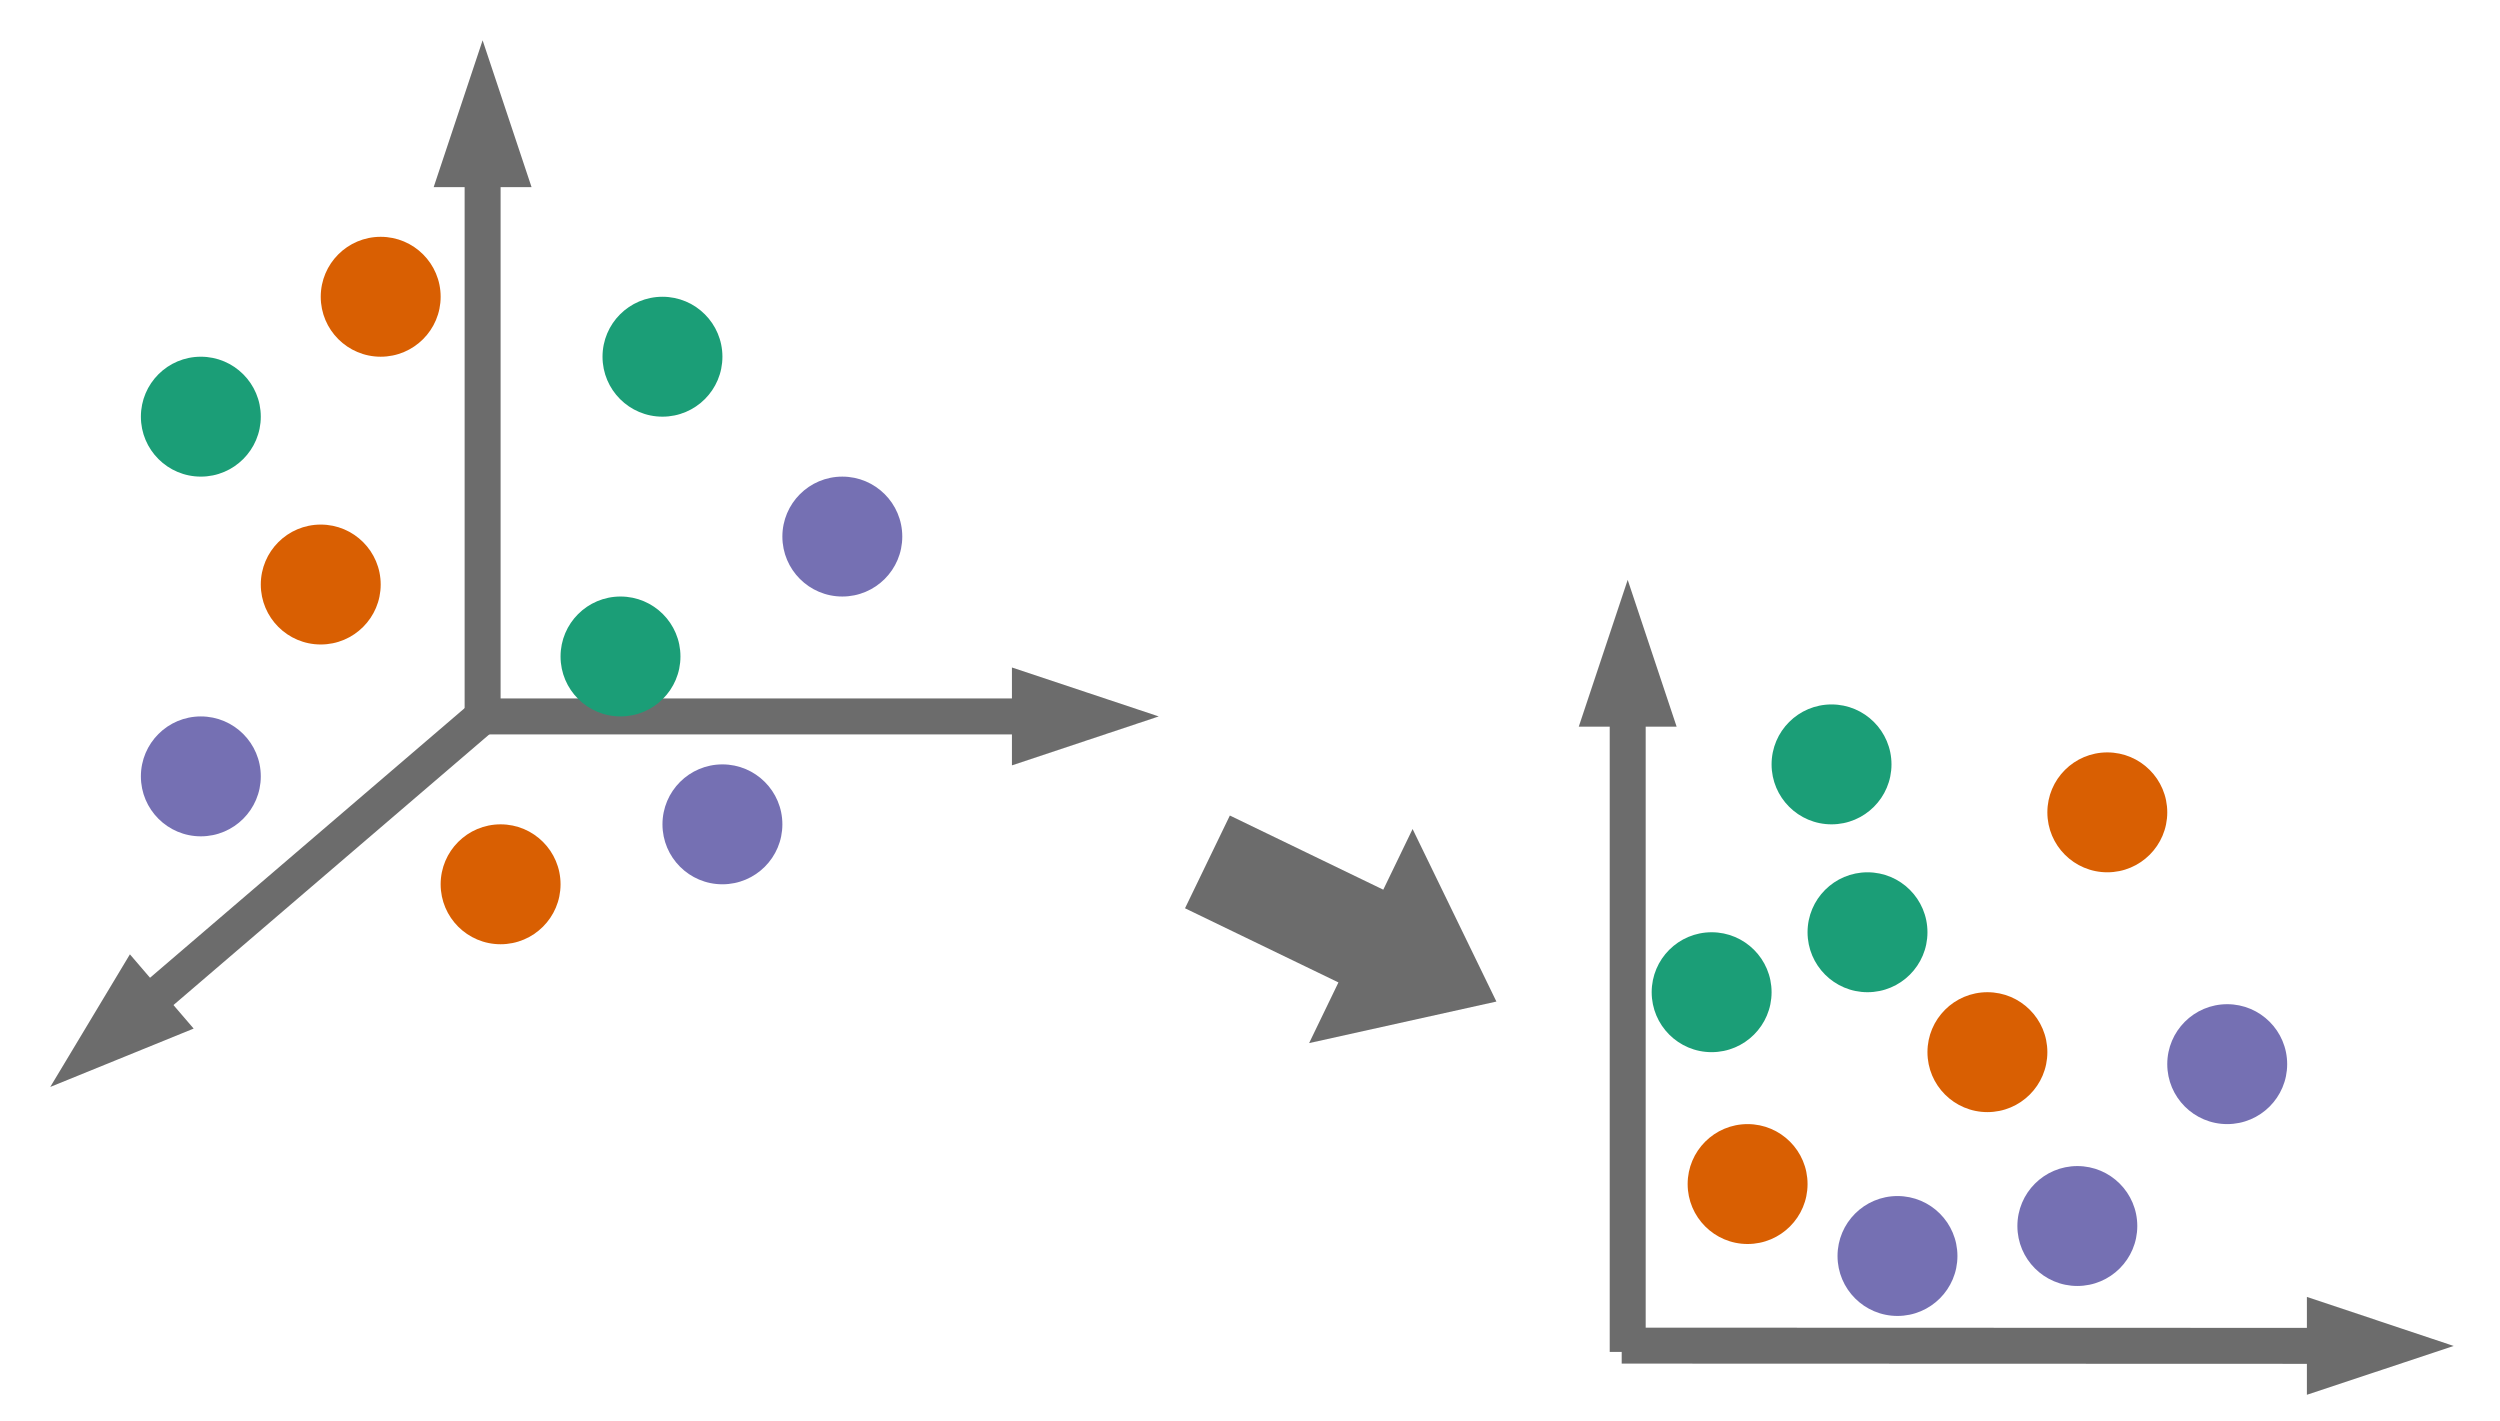 <?xml version="1.0" encoding="UTF-8"?>
<!DOCTYPE svg PUBLIC "-//W3C//DTD SVG 1.1//EN" "http://www.w3.org/Graphics/SVG/1.1/DTD/svg11.dtd">
<svg xmlns="http://www.w3.org/2000/svg" xmlns:xlink="http://www.w3.org/1999/xlink" version="1.1" width="417px" height="237px" viewBox="-0.5 -0.5 417 237"><defs/><g><path d="M 197.16 151 L 204.64 135.53 L 230.23 147.9 L 235.12 137.78 L 249.1 166.56 L 217.86 173.49 L 222.75 163.37 Z" fill="#6c6c6c" stroke="none" pointer-events="all"/><path d="M 80 119 L 80 27.71" fill="none" stroke="#6c6c6c" stroke-width="6" stroke-miterlimit="10" pointer-events="stroke"/><path d="M 80 15.71 L 84 27.71 L 76 27.71 Z" fill="#6c6c6c" stroke="#6c6c6c" stroke-width="6" stroke-miterlimit="10" pointer-events="all"/><path d="M 79 119 L 171.29 119" fill="none" stroke="#6c6c6c" stroke-width="6" stroke-miterlimit="10" pointer-events="stroke"/><path d="M 183.29 119 L 171.29 123 L 171.29 115 Z" fill="#6c6c6c" stroke="#6c6c6c" stroke-width="6" stroke-miterlimit="10" pointer-events="all"/><path d="M 80 119 L 24.2 166.82" fill="none" stroke="#6c6c6c" stroke-width="6" stroke-miterlimit="10" pointer-events="stroke"/><path d="M 15.09 174.63 L 21.6 163.79 L 26.81 169.86 Z" fill="#6c6c6c" stroke="#6c6c6c" stroke-width="6" stroke-miterlimit="10" pointer-events="all"/><ellipse cx="33" cy="69" rx="10" ry="10" fill="#1b9e77" stroke="none" pointer-events="all"/><ellipse cx="53" cy="97" rx="10" ry="10" fill="#d95f02" stroke="none" pointer-events="all"/><ellipse cx="33" cy="129" rx="10" ry="10" fill="#7570b3" stroke="none" pointer-events="all"/><ellipse cx="120" cy="137" rx="10" ry="10" fill="#7570b3" stroke="none" pointer-events="all"/><ellipse cx="63" cy="49" rx="10" ry="10" fill="#d95f02" stroke="none" pointer-events="all"/><ellipse cx="103" cy="109" rx="10" ry="10" fill="#1b9e77" stroke="none" pointer-events="all"/><ellipse cx="110" cy="59" rx="10" ry="10" fill="#1b9e77" stroke="none" pointer-events="all"/><ellipse cx="83" cy="147" rx="10" ry="10" fill="#d95f02" stroke="none" pointer-events="all"/><ellipse cx="140" cy="89" rx="10" ry="10" fill="#7570b3" stroke="none" pointer-events="all"/><path d="M 271 225 L 271 117.71" fill="none" stroke="#6c6c6c" stroke-width="6" stroke-miterlimit="10" pointer-events="stroke"/><path d="M 271 105.71 L 275 117.71 L 267 117.71 Z" fill="#6c6c6c" stroke="#6c6c6c" stroke-width="6" stroke-miterlimit="10" pointer-events="all"/><path d="M 270 223.95 L 387.29 223.99" fill="none" stroke="#6c6c6c" stroke-width="6" stroke-miterlimit="10" pointer-events="stroke"/><path d="M 399.29 224 L 387.29 227.99 L 387.29 219.99 Z" fill="#6c6c6c" stroke="#6c6c6c" stroke-width="6" stroke-miterlimit="10" pointer-events="all"/><ellipse cx="305" cy="127" rx="10" ry="10" fill="#1b9e77" stroke="none" pointer-events="all"/><ellipse cx="285" cy="165" rx="10" ry="10" fill="#1b9e77" stroke="none" pointer-events="all"/><ellipse cx="311" cy="155" rx="10" ry="10" fill="#1b9e77" stroke="none" pointer-events="all"/><ellipse cx="351" cy="135" rx="10" ry="10" fill="#d95f02" stroke="none" pointer-events="all"/><ellipse cx="331" cy="175" rx="10" ry="10" fill="#d95f02" stroke="none" pointer-events="all"/><ellipse cx="291" cy="197" rx="10" ry="10" fill="#d95f02" stroke="none" pointer-events="all"/><ellipse cx="316" cy="209" rx="10" ry="10" fill="#7570b3" stroke="none" pointer-events="all"/><ellipse cx="346" cy="204" rx="10" ry="10" fill="#7570b3" stroke="none" pointer-events="all"/><ellipse cx="371" cy="177" rx="10" ry="10" fill="#7570b3" stroke="none" pointer-events="all"/></g></svg>